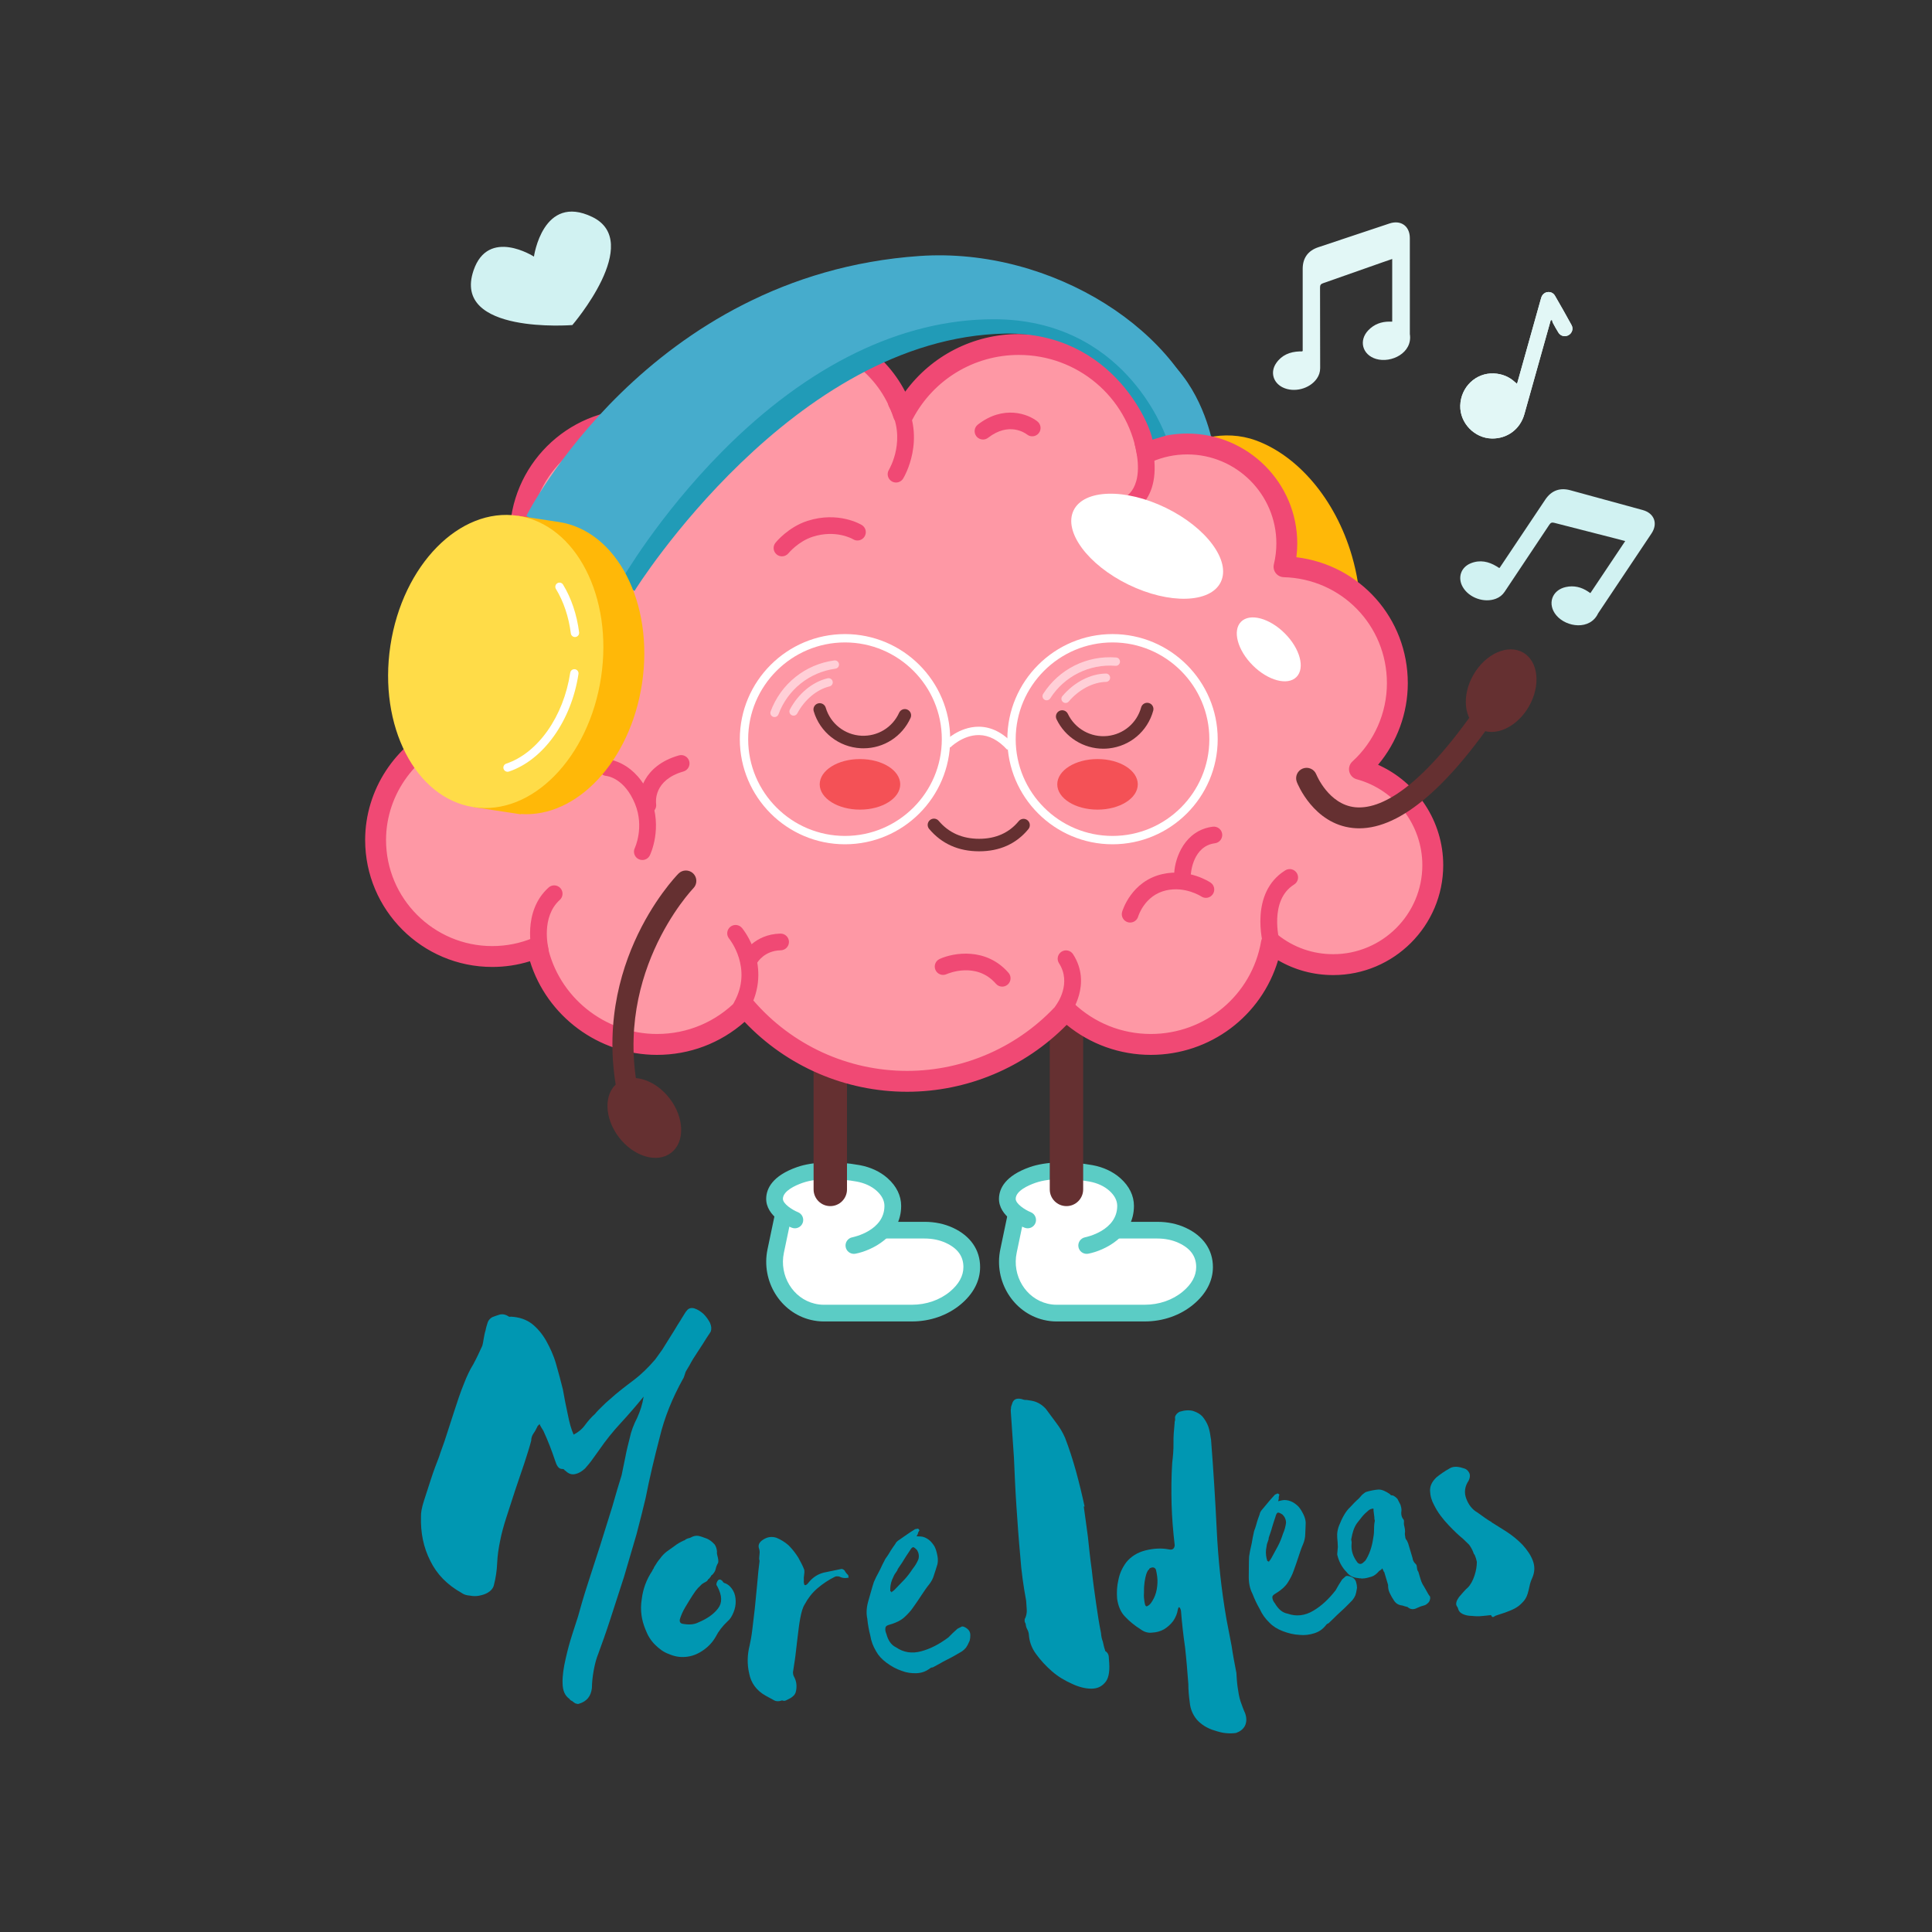 <svg xmlns="http://www.w3.org/2000/svg" xmlns:xlink="http://www.w3.org/1999/xlink" width="300" zoomAndPan="magnify" viewBox="0 0 375 375" height="300" preserveAspectRatio="xMidYMid meet" version="1.0"><rect x="0" y="0" width="375" height="375" fill="#333333" stroke="none"/><defs><g/><clipPath id="92b3c35fc4"><path d="M 193.848 234.305 L 235.539 234.305 L 235.539 256.492 L 193.848 256.492 Z M 193.848 234.305 " clip-rule="nonzero"/></clipPath><clipPath id="20e4f8460b"><path d="M 148.652 234.305 L 190.344 234.305 L 190.344 256.492 L 148.652 256.492 Z M 148.652 234.305 " clip-rule="nonzero"/></clipPath><clipPath id="abc656fab2"><path d="M 70.785 62 L 281 62 L 281 212 L 70.785 212 Z M 70.785 62 " clip-rule="nonzero"/></clipPath><clipPath id="5dd4e8bccf"><path d="M 283.184 94.629 L 321.188 94.629 L 321.188 121.586 L 283.184 121.586 Z M 283.184 94.629 " clip-rule="nonzero"/></clipPath></defs><path fill="#ffb808" d="M 216.312 121.316 C 211.633 105.273 217.242 89.535 228.84 86.156 L 234.449 84.926 C 237.543 84.246 240.777 84.395 243.754 85.48 C 251.82 88.422 259.16 96.766 262.406 107.895 C 266.523 122.008 262.672 135.887 253.789 141.316 L 253.949 141.867 L 244.531 144.609 L 244.516 144.555 C 233.238 146.863 220.82 136.773 216.312 121.316 " fill-opacity="1" fill-rule="nonzero"/><path fill="#46accc" d="M 206.828 64.746 L 222.492 86.934 L 235.543 86.934 C 235.543 86.934 234.266 78.246 228.578 71.715 C 222.801 65.074 207.605 64.746 207.605 64.746 L 206.828 64.746 " fill-opacity="1" fill-rule="nonzero"/><path fill="#ffffff" d="M 229.473 239.785 C 227.961 239.086 226.301 238.773 224.633 238.773 L 216.664 238.773 L 216.566 238.762 C 217.656 237.629 218.477 236.105 218.477 234.062 C 218.477 232.258 217.488 230.879 216.398 229.91 C 215.102 228.75 213.465 228.059 211.75 227.746 C 208.109 227.082 203.59 226.949 200.422 228.066 C 197.93 228.941 195.609 230.355 195.527 232.598 C 195.457 234.426 197.434 235.754 198.613 236.383 L 197.141 236.188 L 195.746 242.832 C 194.656 248.043 197.762 253.379 202.938 254.613 C 203.641 254.781 204.348 254.871 205.023 254.871 L 222.188 254.871 C 225.242 254.871 228.258 253.898 230.609 251.945 C 232.328 250.512 233.801 248.527 233.801 245.938 C 233.801 242.566 231.543 240.746 229.473 239.785 " fill-opacity="1" fill-rule="nonzero"/><g clip-path="url(#92b3c35fc4)"><path fill="#5bccc5" d="M 222.188 256.492 L 205.023 256.492 C 204.23 256.492 203.402 256.391 202.562 256.191 C 196.645 254.777 192.875 248.637 194.16 242.5 L 195.551 235.855 C 195.734 234.98 196.59 234.426 197.473 234.602 C 198.348 234.785 198.91 235.645 198.727 236.52 L 197.336 243.164 C 196.406 247.602 199.09 252.027 203.316 253.039 C 203.91 253.18 204.484 253.25 205.023 253.25 L 222.188 253.25 C 224.973 253.25 227.594 252.344 229.57 250.699 C 231.301 249.258 232.18 247.656 232.18 245.938 C 232.18 243.844 231.07 242.312 228.789 241.254 C 227.559 240.684 226.16 240.395 224.633 240.395 L 216.664 240.395 C 215.77 240.395 215.043 239.668 215.043 238.773 C 215.043 237.879 215.77 237.156 216.664 237.156 L 224.633 237.156 C 226.637 237.156 228.496 237.543 230.156 238.316 C 233.555 239.891 235.426 242.598 235.426 245.938 C 235.426 248.625 234.117 251.133 231.645 253.188 C 229.086 255.32 225.73 256.492 222.188 256.492 " fill-opacity="1" fill-rule="nonzero"/></g><path fill="#5bccc5" d="M 210.922 243.371 C 210.16 243.371 209.48 242.836 209.328 242.059 C 209.16 241.184 209.734 240.332 210.609 240.16 C 210.867 240.109 216.852 238.863 216.852 234.062 C 216.852 233.02 216.336 232.027 215.32 231.117 C 214.332 230.234 212.996 229.621 211.461 229.34 C 208.344 228.773 203.949 228.539 200.957 229.594 C 199.559 230.086 197.203 231.137 197.145 232.656 C 197.109 233.672 199.031 234.871 200.07 235.285 C 200.898 235.617 201.305 236.562 200.977 237.391 C 200.645 238.219 199.711 238.629 198.875 238.301 C 198.352 238.094 193.77 236.18 193.902 232.535 C 193.973 230.734 195.062 228.23 199.883 226.535 C 202.93 225.461 207.477 225.32 212.043 226.152 C 214.168 226.539 216.047 227.422 217.48 228.703 C 219.191 230.23 220.098 232.082 220.098 234.062 C 220.098 240.051 214.297 242.75 211.23 243.344 C 211.125 243.363 211.023 243.371 210.922 243.371 " fill-opacity="1" fill-rule="nonzero"/><path fill="#653031" d="M 207 234.105 C 205.207 234.105 203.758 232.652 203.758 230.863 L 203.758 188.867 C 203.758 187.078 205.207 185.629 207 185.629 C 208.789 185.629 210.242 187.078 210.242 188.867 L 210.242 230.863 C 210.242 232.652 208.789 234.105 207 234.105 " fill-opacity="1" fill-rule="nonzero"/><path fill="#ffffff" d="M 150.34 232.598 C 150.426 230.355 152.746 228.941 155.234 228.066 C 158.406 226.949 162.926 227.082 166.566 227.746 C 168.277 228.059 169.918 228.75 171.215 229.91 C 172.301 230.879 173.289 232.258 173.289 234.062 C 173.289 236.105 172.473 237.629 171.383 238.762 L 171.48 238.773 L 179.449 238.773 C 181.117 238.773 182.777 239.086 184.289 239.785 C 186.359 240.746 188.617 242.566 188.617 245.938 C 188.617 248.527 187.145 250.512 185.426 251.945 C 183.074 253.898 180.059 254.871 177.004 254.871 L 159.84 254.871 C 159.16 254.871 158.457 254.781 157.754 254.613 C 152.574 253.379 149.473 248.043 150.562 242.832 L 151.957 236.188 L 153.43 236.383 C 152.25 235.754 150.273 234.426 150.34 232.598 " fill-opacity="1" fill-rule="nonzero"/><g clip-path="url(#20e4f8460b)"><path fill="#5bccc5" d="M 177.004 256.492 L 159.84 256.492 C 159.047 256.492 158.219 256.391 157.379 256.191 C 151.461 254.777 147.691 248.637 148.973 242.5 L 150.367 235.855 C 150.551 234.98 151.406 234.426 152.289 234.602 C 153.164 234.785 153.727 235.645 153.543 236.52 L 152.152 243.164 C 151.219 247.602 153.902 252.027 158.133 253.039 C 158.727 253.18 159.301 253.25 159.84 253.25 L 177.004 253.25 C 179.785 253.25 182.41 252.344 184.387 250.699 C 186.117 249.258 186.996 247.652 186.996 245.938 C 186.996 243.844 185.887 242.312 183.605 241.254 C 182.375 240.684 180.977 240.395 179.449 240.395 L 171.48 240.395 C 170.586 240.395 169.859 239.668 169.859 238.773 C 169.859 237.879 170.586 237.156 171.48 237.156 L 179.449 237.156 C 181.453 237.156 183.309 237.543 184.973 238.316 C 188.367 239.891 190.238 242.598 190.238 245.938 C 190.238 248.621 188.934 251.133 186.461 253.188 C 183.902 255.32 180.543 256.492 177.004 256.492 " fill-opacity="1" fill-rule="nonzero"/></g><path fill="#5bccc5" d="M 165.738 243.371 C 164.977 243.371 164.297 242.836 164.145 242.059 C 163.977 241.18 164.551 240.332 165.43 240.16 C 165.703 240.105 171.668 238.855 171.668 234.062 C 171.668 233.02 171.152 232.027 170.137 231.117 C 169.148 230.234 167.812 229.621 166.277 229.34 C 163.16 228.773 158.766 228.539 155.773 229.594 C 154.375 230.086 152.02 231.137 151.961 232.656 C 151.922 233.672 153.848 234.871 154.887 235.285 C 155.715 235.617 156.121 236.562 155.793 237.391 C 155.461 238.219 154.523 238.629 153.691 238.301 C 153.168 238.094 148.582 236.18 148.719 232.535 C 148.789 230.734 149.879 228.23 154.699 226.535 C 157.75 225.461 162.293 225.32 166.859 226.152 C 168.984 226.539 170.863 227.422 172.297 228.703 C 174.008 230.23 174.914 232.082 174.914 234.062 C 174.914 240.051 169.113 242.75 166.047 243.344 C 165.941 243.363 165.84 243.371 165.738 243.371 " fill-opacity="1" fill-rule="nonzero"/><path fill="#653031" d="M 161.16 234.105 C 159.367 234.105 157.918 232.652 157.918 230.863 L 157.918 188.867 C 157.918 187.078 159.367 185.629 161.16 185.629 C 162.953 185.629 164.402 187.078 164.402 188.867 L 164.402 230.863 C 164.402 232.652 162.953 234.105 161.16 234.105 " fill-opacity="1" fill-rule="nonzero"/><path fill="#fe98a5" d="M 263.871 149.301 C 268.391 145.164 271.227 139.219 271.227 132.609 C 271.227 120.332 261.438 110.348 249.23 110.008 C 249.578 108.555 249.77 107.043 249.77 105.488 C 249.77 94.824 241.117 86.18 230.445 86.18 C 227.676 86.18 225.043 86.766 222.66 87.812 C 220.609 75.918 210.242 66.863 197.75 66.863 C 188.012 66.863 179.566 72.363 175.344 80.422 C 172.406 71.328 163.871 64.746 153.793 64.746 C 142.832 64.746 133.691 72.531 131.605 82.871 C 129.117 81.934 126.422 81.414 123.609 81.414 C 111.105 81.414 100.969 91.543 100.969 104.035 C 100.969 105.328 101.082 106.594 101.293 107.824 C 90.961 108.211 82.699 116.695 82.699 127.117 C 82.699 132.766 85.129 137.848 89 141.379 C 79.688 144.184 72.902 152.816 72.902 163.035 C 72.902 175.531 83.039 185.656 95.543 185.656 C 98.633 185.656 101.582 185.035 104.266 183.914 C 106.543 194.66 116.086 202.723 127.516 202.723 C 134.238 202.723 140.309 199.926 144.633 195.438 C 152.227 204.277 163.484 209.887 176.059 209.887 C 188.316 209.887 199.328 204.559 206.91 196.102 C 211.184 200.199 216.98 202.723 223.367 202.723 C 235.102 202.723 244.84 194.227 246.777 183.055 C 250.074 185.668 254.242 187.234 258.777 187.234 C 269.449 187.234 278.102 178.59 278.102 167.926 C 278.102 159.023 272.07 151.535 263.871 149.301 " fill-opacity="1" fill-rule="nonzero"/><g clip-path="url(#abc656fab2)"><path fill="#f04974" d="M 144.629 193.414 C 144.648 193.414 144.668 193.414 144.691 193.414 C 145.262 193.434 145.797 193.688 146.168 194.121 C 153.672 202.852 164.566 207.859 176.059 207.859 C 187.234 207.859 197.934 203.082 205.402 194.75 C 205.77 194.34 206.285 194.098 206.836 194.074 C 207.383 194.059 207.922 194.258 208.316 194.641 C 212.387 198.547 217.734 200.695 223.367 200.695 C 233.969 200.695 242.973 193.133 244.781 182.707 C 244.902 182.004 245.387 181.418 246.055 181.16 C 246.723 180.906 247.477 181.023 248.035 181.465 C 251.125 183.914 254.836 185.207 258.777 185.207 C 268.312 185.207 276.074 177.457 276.074 167.926 C 276.074 160.152 270.836 153.297 263.336 151.254 C 262.625 151.059 262.074 150.492 261.898 149.777 C 261.727 149.059 261.953 148.305 262.5 147.805 C 266.758 143.91 269.199 138.375 269.199 132.609 C 269.199 121.383 260.402 112.344 249.176 112.031 C 248.562 112.012 247.996 111.723 247.621 111.238 C 247.25 110.754 247.117 110.129 247.258 109.535 C 247.578 108.199 247.742 106.836 247.742 105.488 C 247.742 95.957 239.984 88.203 230.445 88.203 C 228.027 88.203 225.684 88.695 223.48 89.668 C 222.906 89.918 222.254 89.895 221.703 89.602 C 221.152 89.305 220.77 88.773 220.664 88.16 C 218.738 76.992 209.102 68.891 197.75 68.891 C 189.07 68.891 181.172 73.668 177.137 81.363 C 176.758 82.086 175.977 82.508 175.168 82.441 C 174.355 82.371 173.664 81.82 173.414 81.047 C 170.656 72.508 162.773 66.773 153.793 66.773 C 144.02 66.773 135.523 73.711 133.59 83.273 C 133.473 83.855 133.105 84.355 132.586 84.645 C 132.062 84.93 131.445 84.977 130.887 84.766 C 128.559 83.887 126.109 83.441 123.609 83.441 C 112.246 83.441 102.996 92.68 102.996 104.035 C 102.996 105.172 103.094 106.332 103.293 107.488 C 103.387 108.062 103.23 108.652 102.863 109.102 C 102.496 109.555 101.953 109.828 101.367 109.852 C 92.035 110.199 84.727 117.781 84.727 127.117 C 84.727 131.961 86.781 136.613 90.367 139.883 C 90.906 140.375 91.137 141.117 90.977 141.828 C 90.816 142.539 90.281 143.109 89.586 143.316 C 80.957 145.918 74.93 154.027 74.93 163.035 C 74.93 174.395 84.176 183.633 95.543 183.633 C 98.293 183.633 100.965 183.098 103.484 182.047 C 104.043 181.812 104.676 181.84 105.211 182.121 C 105.746 182.398 106.125 182.902 106.25 183.496 C 108.359 193.461 117.305 200.695 127.516 200.695 C 133.473 200.695 139.031 198.332 143.172 194.035 C 143.555 193.637 144.082 193.414 144.629 193.414 Z M 176.059 211.91 C 164.094 211.91 152.723 206.992 144.523 198.344 C 139.82 202.488 133.855 204.75 127.516 204.75 C 116.18 204.75 106.16 197.234 102.867 186.574 C 100.508 187.312 98.051 187.684 95.543 187.684 C 81.938 187.684 70.875 176.629 70.875 163.035 C 70.875 153.32 76.73 144.48 85.441 140.551 C 82.383 136.777 80.672 132.023 80.672 127.117 C 80.672 116.336 88.57 107.445 99.023 105.992 C 98.969 105.336 98.941 104.684 98.941 104.035 C 98.941 90.445 110.008 79.391 123.609 79.391 C 125.84 79.391 128.039 79.688 130.168 80.273 C 133.258 69.98 142.859 62.723 153.793 62.723 C 163.152 62.723 171.52 67.93 175.699 76.023 C 180.801 69.039 188.934 64.84 197.75 64.84 C 210.262 64.84 221.004 73.223 224.145 85.102 C 226.176 84.469 228.289 84.152 230.445 84.152 C 242.219 84.152 251.797 93.723 251.797 105.488 C 251.797 106.375 251.738 107.266 251.629 108.156 C 263.93 109.637 273.254 119.965 273.254 132.609 C 273.254 138.418 271.184 144.035 267.484 148.445 C 275.066 151.832 280.129 159.438 280.129 167.926 C 280.129 179.688 270.551 189.262 258.777 189.262 C 254.957 189.262 251.309 188.273 248.074 186.387 C 244.855 197.191 234.906 204.75 223.367 204.75 C 217.367 204.75 211.645 202.691 207.039 198.922 C 198.895 207.199 187.715 211.91 176.059 211.91 " fill-opacity="1" fill-rule="nonzero"/></g><path fill="#f04974" d="M 173.918 93.656 C 173.633 93.656 173.34 93.582 173.078 93.422 C 172.312 92.957 172.07 91.961 172.531 91.199 C 172.68 90.949 176.07 85.141 172.578 78.988 C 172.137 78.211 172.41 77.223 173.188 76.781 C 173.969 76.34 174.957 76.613 175.398 77.391 C 179.852 85.23 175.496 92.57 175.305 92.879 C 175 93.379 174.465 93.656 173.918 93.656 " fill-opacity="1" fill-rule="nonzero"/><path fill="#f04974" d="M 218.465 99.848 C 217.77 99.848 217.125 99.395 216.914 98.691 C 216.656 97.844 217.133 96.949 217.977 96.68 C 218.211 96.598 222.434 94.984 220.246 86.238 C 220.027 85.371 220.555 84.492 221.426 84.273 C 222.293 84.059 223.172 84.586 223.391 85.453 C 226.379 97.398 219.238 99.688 218.934 99.777 C 218.777 99.824 218.621 99.848 218.465 99.848 " fill-opacity="1" fill-rule="nonzero"/><path fill="#f04974" d="M 135.125 96.344 C 135.07 96.344 135.02 96.344 134.965 96.34 C 134.074 96.254 133.422 95.461 133.508 94.57 C 134.215 87.219 128.867 83.23 128.641 83.066 C 127.918 82.539 127.754 81.527 128.281 80.805 C 128.805 80.082 129.812 79.914 130.535 80.434 C 130.824 80.645 137.625 85.629 136.734 94.879 C 136.656 95.719 135.949 96.344 135.125 96.344 " fill-opacity="1" fill-rule="nonzero"/><path fill="#f04974" d="M 190.797 85.312 C 190.312 85.312 189.836 85.094 189.516 84.684 C 188.965 83.977 189.094 82.957 189.805 82.41 C 194.773 78.559 199.543 80.332 201.371 81.809 C 202.066 82.371 202.176 83.391 201.613 84.086 C 201.055 84.781 200.039 84.891 199.344 84.336 C 198.988 84.062 195.855 81.824 191.789 84.973 C 191.496 85.199 191.145 85.312 190.797 85.312 " fill-opacity="1" fill-rule="nonzero"/><path fill="#f04974" d="M 95.383 145.801 C 94.914 145.801 94.449 145.598 94.129 145.207 C 93.301 144.199 89.91 143.152 87.875 142.766 C 86.996 142.598 86.418 141.75 86.586 140.871 C 86.754 139.992 87.598 139.41 88.48 139.582 C 89.516 139.777 94.77 140.875 96.637 143.152 C 97.207 143.848 97.102 144.867 96.41 145.434 C 96.109 145.68 95.746 145.801 95.383 145.801 " fill-opacity="1" fill-rule="nonzero"/><path fill="#f04974" d="M 124.676 166.926 C 124.438 166.926 124.195 166.875 123.965 166.762 C 123.16 166.371 122.824 165.398 123.219 164.594 C 123.234 164.562 125.102 160.551 123.262 156.039 C 121.203 150.984 117.816 150.621 117.672 150.609 C 116.789 150.527 116.121 149.754 116.188 148.871 C 116.254 147.988 117.023 147.312 117.887 147.375 C 118.113 147.387 123.402 147.781 126.27 154.816 C 128.668 160.711 126.238 165.805 126.137 166.016 C 125.852 166.594 125.277 166.926 124.676 166.926 " fill-opacity="1" fill-rule="nonzero"/><path fill="#f04974" d="M 125.746 157.91 C 124.961 157.91 124.273 157.348 124.148 156.551 C 123.742 153.984 124.812 148.613 131.77 146.625 C 132.633 146.379 133.527 146.879 133.773 147.738 C 134.02 148.598 133.52 149.496 132.66 149.742 C 126.883 151.391 127.289 155.586 127.355 156.059 C 127.477 156.938 126.867 157.762 125.988 157.891 C 125.906 157.902 125.824 157.91 125.746 157.91 " fill-opacity="1" fill-rule="nonzero"/><path fill="#f04974" d="M 104.859 186.047 C 104.141 186.047 103.484 185.562 103.293 184.832 C 103.211 184.512 101.309 176.93 106.484 172.266 C 107.148 171.668 108.172 171.723 108.773 172.383 C 109.371 173.051 109.32 174.074 108.656 174.672 C 104.957 178.004 106.418 183.961 106.434 184.023 C 106.656 184.887 106.133 185.77 105.266 185.992 C 105.133 186.027 104.996 186.047 104.859 186.047 " fill-opacity="1" fill-rule="nonzero"/><path fill="#f04974" d="M 143.895 196.969 C 143.625 196.969 143.355 196.902 143.102 196.762 C 142.32 196.328 142.043 195.34 142.48 194.559 C 146.191 187.926 141.574 182.25 141.527 182.191 C 140.953 181.504 141.051 180.48 141.738 179.91 C 142.43 179.336 143.449 179.434 144.023 180.121 C 144.273 180.422 150.094 187.586 145.312 196.137 C 145.016 196.672 144.461 196.969 143.895 196.969 " fill-opacity="1" fill-rule="nonzero"/><path fill="#f04974" d="M 145.551 187.707 C 145.285 187.707 145.016 187.641 144.77 187.504 C 143.992 187.07 143.703 186.105 144.129 185.32 C 144.215 185.16 146.359 181.32 151.48 181.211 C 151.492 181.211 151.504 181.211 151.516 181.211 C 152.395 181.211 153.117 181.914 153.137 182.797 C 153.152 183.691 152.441 184.434 151.547 184.453 C 148.355 184.516 147.023 186.789 146.969 186.883 C 146.668 187.41 146.117 187.707 145.551 187.707 " fill-opacity="1" fill-rule="nonzero"/><path fill="#f04974" d="M 194.527 191.504 C 194.074 191.504 193.625 191.316 193.305 190.945 C 189.5 186.574 183.957 188.98 183.723 189.086 C 182.902 189.453 181.945 189.09 181.578 188.277 C 181.211 187.465 181.566 186.508 182.379 186.137 C 185.109 184.887 191.418 183.84 195.75 188.82 C 196.34 189.496 196.266 190.52 195.59 191.105 C 195.285 191.375 194.902 191.504 194.527 191.504 " fill-opacity="1" fill-rule="nonzero"/><path fill="#f04974" d="M 246.773 184.672 C 246.066 184.672 245.414 184.203 245.215 183.488 C 245.098 183.074 242.473 173.297 249.473 168.934 C 250.234 168.461 251.234 168.695 251.707 169.453 C 252.184 170.211 251.949 171.211 251.191 171.684 C 246.254 174.758 248.32 182.543 248.34 182.621 C 248.574 183.484 248.07 184.375 247.207 184.613 C 247.062 184.652 246.918 184.672 246.773 184.672 " fill-opacity="1" fill-rule="nonzero"/><path fill="#f04974" d="M 206.324 197.621 C 205.984 197.621 205.641 197.516 205.348 197.293 C 204.633 196.754 204.492 195.738 205.027 195.027 C 205.16 194.848 208.059 190.859 205.551 186.961 C 205.066 186.211 205.285 185.207 206.039 184.723 C 206.793 184.238 207.797 184.457 208.281 185.211 C 212.027 191.035 207.801 196.738 207.617 196.977 C 207.301 197.398 206.816 197.621 206.324 197.621 " fill-opacity="1" fill-rule="nonzero"/><path fill="#f04974" d="M 219.363 179.066 C 219.215 179.066 219.066 179.047 218.914 179.004 C 218.055 178.758 217.555 177.859 217.801 177 C 217.871 176.758 219.57 171.055 225.586 169.668 C 230.727 168.484 234.805 171.199 234.973 171.312 C 235.715 171.816 235.91 172.824 235.406 173.562 C 234.902 174.305 233.895 174.5 233.152 173.992 C 233.129 173.98 230.043 171.965 226.316 172.828 C 222.141 173.789 220.934 177.852 220.922 177.891 C 220.719 178.602 220.066 179.066 219.363 179.066 " fill-opacity="1" fill-rule="nonzero"/><path fill="#f04974" d="M 151.781 107.984 C 151.426 107.984 151.066 107.871 150.77 107.633 C 150.066 107.074 149.957 106.051 150.516 105.355 C 150.613 105.23 152.988 102.305 156.734 101.102 C 162.715 99.18 167.094 101.793 167.277 101.906 C 168.043 102.371 168.281 103.371 167.816 104.133 C 167.348 104.898 166.348 105.141 165.586 104.672 C 165.461 104.598 162.238 102.738 157.727 104.188 C 154.945 105.082 153.066 107.355 153.047 107.379 C 152.727 107.777 152.254 107.984 151.781 107.984 " fill-opacity="1" fill-rule="nonzero"/><path fill="#f04974" d="M 108.418 138.297 C 108.266 138.297 108.113 138.273 107.961 138.227 C 107.109 137.977 106.617 137.094 106.859 136.238 C 106.898 136.09 107.938 132.59 111.648 131.59 C 114.574 130.797 116.836 131.895 117.711 132.668 C 118.379 133.262 118.445 134.285 117.852 134.953 C 117.254 135.625 116.234 135.688 115.562 135.094 C 115.539 135.078 114.422 134.195 112.496 134.719 C 110.582 135.234 109.996 137.066 109.973 137.145 C 109.758 137.84 109.113 138.297 108.418 138.297 " fill-opacity="1" fill-rule="nonzero"/><path fill="#f04974" d="M 107.273 113.012 C 107.23 113.012 107.188 113.008 107.145 113.008 C 106.902 112.988 106.656 112.957 106.402 112.91 C 102.023 112.152 100.578 108.949 100.52 108.812 C 100.16 107.992 100.535 107.035 101.355 106.676 C 102.18 106.32 103.137 106.695 103.492 107.516 C 103.516 107.566 104.355 109.27 106.953 109.719 C 107.105 109.746 107.254 109.762 107.398 109.773 C 108.289 109.844 108.957 110.621 108.887 111.516 C 108.82 112.363 108.109 113.012 107.273 113.012 " fill-opacity="1" fill-rule="nonzero"/><path fill="#f04974" d="M 229.547 171.016 C 229.508 171.016 229.469 171.016 229.43 171.012 C 228.539 170.945 227.867 170.18 227.926 169.289 C 228.113 166.543 229.914 161.16 235.41 160.461 C 236.293 160.352 237.109 160.977 237.223 161.863 C 237.336 162.754 236.707 163.562 235.82 163.676 C 231.609 164.211 231.18 169.297 231.164 169.516 C 231.098 170.363 230.387 171.016 229.547 171.016 " fill-opacity="1" fill-rule="nonzero"/><path fill="#ffffff" d="M 208.387 99.062 C 206.379 103.176 211.145 109.629 219.027 113.473 C 226.914 117.316 234.938 117.102 236.945 112.988 C 238.957 108.871 234.191 102.422 226.305 98.574 C 218.418 94.73 210.398 94.945 208.387 99.062 " fill-opacity="1" fill-rule="nonzero"/><path fill="#ffffff" d="M 240.895 120.672 C 239.176 122.387 240.191 126.18 243.156 129.145 C 246.125 132.109 249.922 133.125 251.637 131.41 C 253.355 129.691 252.34 125.898 249.375 122.934 C 246.406 119.969 242.609 118.957 240.895 120.672 " fill-opacity="1" fill-rule="nonzero"/><path fill="#653031" d="M 190.047 165.238 C 186.039 165.238 182.773 163.777 180.348 160.895 C 179.914 160.383 179.98 159.617 180.496 159.184 C 181.008 158.75 181.777 158.816 182.207 159.332 C 184.152 161.637 186.789 162.809 190.047 162.809 C 193.277 162.809 195.863 161.656 197.734 159.383 C 198.16 158.863 198.926 158.789 199.445 159.215 C 199.965 159.641 200.039 160.41 199.613 160.926 C 197.262 163.789 194.043 165.238 190.047 165.238 " fill-opacity="1" fill-rule="nonzero"/><path fill="#f45156" d="M 174.734 152.238 C 174.734 154.949 171.238 157.148 166.922 157.148 C 162.605 157.148 159.105 154.949 159.105 152.238 C 159.105 149.527 162.605 147.332 166.922 147.332 C 171.238 147.332 174.734 149.527 174.734 152.238 " fill-opacity="1" fill-rule="nonzero"/><path fill="#f45156" d="M 220.844 152.238 C 220.844 154.949 217.348 157.148 213.031 157.148 C 208.715 157.148 205.215 154.949 205.215 152.238 C 205.215 149.527 208.715 147.332 213.031 147.332 C 217.348 147.332 220.844 149.527 220.844 152.238 " fill-opacity="1" fill-rule="nonzero"/><path fill="#ffffff" d="M 215.938 124.695 C 205.574 124.695 197.145 133.121 197.145 143.477 C 197.145 153.832 205.574 162.254 215.938 162.254 C 226.301 162.254 234.734 153.832 234.734 143.477 C 234.734 133.121 226.301 124.695 215.938 124.695 Z M 215.938 163.875 C 204.68 163.875 195.523 154.723 195.523 143.477 C 195.523 132.227 204.68 123.074 215.938 123.074 C 227.195 123.074 236.355 132.227 236.355 143.477 C 236.355 154.723 227.195 163.875 215.938 163.875 " fill-opacity="1" fill-rule="nonzero"/><path fill="#ffffff" d="M 164.012 124.695 C 153.652 124.695 145.219 133.121 145.219 143.477 C 145.219 153.832 153.652 162.254 164.012 162.254 C 174.375 162.254 182.805 153.832 182.805 143.477 C 182.805 133.121 174.375 124.695 164.012 124.695 Z M 164.012 163.875 C 152.754 163.875 143.598 154.723 143.598 143.477 C 143.598 132.227 152.754 123.074 164.012 123.074 C 175.27 123.074 184.43 132.227 184.43 143.477 C 184.43 154.723 175.27 163.875 164.012 163.875 " fill-opacity="1" fill-rule="nonzero"/><path fill="#ffcfd7" d="M 150.34 139.18 C 150.246 139.18 150.148 139.168 150.059 139.133 C 149.637 138.977 149.422 138.512 149.578 138.09 C 151.555 132.746 156.289 128.949 161.934 128.188 C 162.379 128.133 162.785 128.441 162.848 128.883 C 162.906 129.328 162.594 129.734 162.152 129.793 C 157.105 130.477 152.871 133.871 151.102 138.652 C 150.98 138.98 150.668 139.18 150.34 139.18 " fill-opacity="1" fill-rule="nonzero"/><path fill="#ffcfd7" d="M 154.035 138.906 C 153.906 138.906 153.777 138.875 153.656 138.812 C 153.258 138.602 153.109 138.113 153.316 137.719 C 154.965 134.613 157.703 132.348 160.641 131.656 C 161.07 131.559 161.512 131.824 161.617 132.258 C 161.719 132.695 161.449 133.129 161.012 133.234 C 158.559 133.809 156.16 135.82 154.75 138.477 C 154.605 138.75 154.324 138.906 154.035 138.906 " fill-opacity="1" fill-rule="nonzero"/><path fill="#ffcfd7" d="M 203.156 135.934 C 203.012 135.934 202.859 135.895 202.723 135.809 C 202.348 135.566 202.234 135.066 202.477 134.688 C 205.539 129.879 210.969 127.168 216.645 127.617 C 217.09 127.652 217.422 128.043 217.387 128.488 C 217.355 128.934 216.957 129.266 216.52 129.234 C 211.441 128.84 206.586 131.258 203.844 135.559 C 203.688 135.801 203.426 135.934 203.156 135.934 " fill-opacity="1" fill-rule="nonzero"/><path fill="#ffcfd7" d="M 206.828 136.445 C 206.645 136.445 206.457 136.383 206.309 136.254 C 205.965 135.965 205.922 135.457 206.211 135.113 C 208.477 132.426 211.629 130.789 214.648 130.734 C 215.098 130.723 215.465 131.082 215.473 131.531 C 215.48 131.977 215.125 132.348 214.676 132.355 C 212.16 132.402 209.391 133.855 207.449 136.156 C 207.289 136.348 207.059 136.445 206.828 136.445 " fill-opacity="1" fill-rule="nonzero"/><path fill="#ffffff" d="M 195.492 145.523 C 193.812 143.672 191.984 142.715 190.066 142.676 C 190.027 142.676 189.988 142.676 189.949 142.676 C 186.848 142.676 184.461 145.062 184.438 145.09 L 183.277 143.957 C 183.391 143.836 186.152 141.055 189.945 141.055 C 189.992 141.055 190.035 141.055 190.082 141.055 C 192.469 141.098 194.695 142.234 196.695 144.434 L 195.492 145.523 " fill-opacity="1" fill-rule="nonzero"/><path fill="#653031" d="M 296.742 137.152 C 294.383 141.234 290.066 143.156 287.102 141.449 C 284.137 139.734 283.645 135.039 286 130.957 C 288.359 126.875 292.676 124.953 295.645 126.664 C 298.609 128.375 299.102 133.07 296.742 137.152 " fill-opacity="1" fill-rule="nonzero"/><path fill="#653031" d="M 263.824 160.777 C 263.402 160.777 262.988 160.754 262.574 160.711 C 254.961 159.906 251.844 152.125 251.715 151.793 C 251.309 150.75 251.824 149.578 252.867 149.172 C 253.91 148.766 255.082 149.277 255.492 150.316 C 255.539 150.434 257.902 156.16 263.027 156.684 C 267.668 157.152 275.871 153.668 288.602 134.355 C 289.215 133.422 290.473 133.16 291.41 133.777 C 292.344 134.395 292.602 135.648 291.984 136.586 C 281.398 152.648 271.934 160.777 263.824 160.777 " fill-opacity="1" fill-rule="nonzero"/><path fill="#653031" d="M 120.137 220.75 C 117.27 217.008 117.152 212.289 119.871 210.207 C 122.59 208.129 127.121 209.48 129.988 213.223 C 132.852 216.965 132.973 221.684 130.254 223.766 C 127.531 225.844 123.004 224.496 120.137 220.75 " fill-opacity="1" fill-rule="nonzero"/><path fill="#653031" d="M 122.574 217.207 C 121.68 217.207 120.859 216.609 120.617 215.703 C 113.375 188.641 130.934 170.34 131.684 169.57 C 132.469 168.773 133.754 168.762 134.555 169.543 C 135.352 170.324 135.363 171.605 134.582 172.406 C 134.414 172.578 117.902 189.883 124.535 214.656 C 124.824 215.738 124.184 216.848 123.102 217.137 C 122.926 217.184 122.75 217.207 122.574 217.207 " fill-opacity="1" fill-rule="nonzero"/><path fill="#653031" d="M 167.594 145.246 C 167.426 145.246 167.254 145.242 167.082 145.234 C 162.82 145.02 159.148 142.133 157.941 138.047 C 157.75 137.406 158.117 136.727 158.762 136.539 C 159.402 136.348 160.082 136.715 160.273 137.359 C 161.188 140.457 163.973 142.645 167.199 142.805 C 170.348 142.953 173.223 141.211 174.52 138.344 C 174.801 137.73 175.52 137.461 176.129 137.738 C 176.742 138.016 177.016 138.734 176.738 139.348 C 175.094 142.973 171.543 145.246 167.594 145.246 " fill-opacity="1" fill-rule="nonzero"/><path fill="#653031" d="M 214.148 145.324 C 210.305 145.324 206.746 143.117 205.07 139.598 C 204.781 138.992 205.039 138.266 205.648 137.977 C 206.254 137.691 206.98 137.945 207.27 138.555 C 208.656 141.469 211.75 143.195 214.965 142.852 C 218.094 142.512 220.66 140.336 221.496 137.301 C 221.676 136.656 222.344 136.277 222.992 136.453 C 223.637 136.629 224.02 137.301 223.84 137.945 C 222.738 141.949 219.355 144.82 215.223 145.266 C 214.863 145.305 214.504 145.324 214.148 145.324 " fill-opacity="1" fill-rule="nonzero"/><path fill="#46accc" d="M 234.5 84.141 C 229.945 64.59 204.324 47.902 178.484 49.688 C 125.711 53.332 102.176 100.113 102.176 100.113 L 121.746 113.898 C 121.746 113.898 150.34 70.145 181.277 64.746 C 203.793 60.82 210.27 67.359 220.844 75.84 C 221.453 74.992 234.5 84.141 234.5 84.141 " fill-opacity="1" fill-rule="nonzero"/><path fill="#219bb7" d="M 123.156 114.699 L 120.336 113.098 C 120.633 112.578 127.734 100.188 140.207 87.602 C 156.828 70.832 175.043 61.965 192.875 61.965 C 192.879 61.965 192.875 61.965 192.879 61.965 C 218.113 61.965 225.824 83.645 226.258 84.562 L 223.668 85.34 C 223.629 83.547 216.512 64.336 195.105 64.746 C 153.996 65.539 123.438 114.203 123.156 114.699 " fill-opacity="1" fill-rule="nonzero"/><path fill="#ffb808" d="M 124.613 132.688 C 126.98 117.07 119.746 103.023 108.457 101.316 L 100.508 100.113 L 100.426 100.648 C 90.645 101.777 81.82 112.152 79.734 125.895 C 77.652 139.637 83.008 152.16 92.016 156.133 L 91.934 156.668 L 101.102 158.055 L 101.109 158 C 111.965 158.75 122.332 147.738 124.613 132.688 " fill-opacity="1" fill-rule="nonzero"/><path fill="#ffdc48" d="M 116.664 131.484 C 114.297 147.102 103.227 158.375 91.934 156.668 C 80.645 154.961 73.41 140.914 75.777 125.297 C 78.145 109.68 89.219 98.406 100.508 100.113 C 111.797 101.82 119.035 115.867 116.664 131.484 " fill-opacity="1" fill-rule="nonzero"/><path fill="#ffffff" d="M 98.512 149.801 C 98.176 149.801 97.859 149.586 97.746 149.25 C 97.602 148.824 97.832 148.367 98.258 148.223 C 104.398 146.172 109.391 139.082 110.68 130.578 C 110.746 130.137 111.156 129.832 111.602 129.898 C 112.047 129.965 112.348 130.379 112.281 130.82 C 110.906 139.906 105.477 147.52 98.77 149.762 C 98.684 149.789 98.598 149.801 98.512 149.801 " fill-opacity="1" fill-rule="nonzero"/><path fill="#ffffff" d="M 111.598 123.648 C 111.195 123.648 110.848 123.348 110.797 122.938 C 110.391 119.73 109.391 116.75 107.906 114.316 C 107.672 113.938 107.793 113.438 108.176 113.203 C 108.559 112.969 109.059 113.09 109.289 113.473 C 110.895 116.098 111.969 119.305 112.406 122.738 C 112.461 123.18 112.148 123.586 111.703 123.641 C 111.668 123.645 111.633 123.648 111.598 123.648 " fill-opacity="1" fill-rule="nonzero"/><path fill="#e2f7f6" d="M 252.852 68.133 C 252.852 67.91 252.852 67.691 252.852 67.473 C 252.852 62.375 252.852 57.277 252.852 52.18 C 252.852 50.086 253.883 48.652 255.879 47.988 C 260.484 46.445 265.098 44.914 269.707 43.375 C 271.902 42.645 273.645 43.883 273.648 46.203 C 273.66 52.422 273.652 58.637 273.652 64.852 C 274.215 68.492 270.043 70.543 267.102 69.672 C 264.426 68.875 263.672 66.094 265.605 64.086 C 266.711 62.941 268.094 62.426 269.68 62.426 C 269.844 62.426 270.012 62.426 270.227 62.426 C 270.227 58.379 270.227 54.359 270.227 50.27 C 269.586 50.488 268.965 50.695 268.352 50.914 C 264.504 52.27 260.656 53.633 256.805 54.973 C 256.363 55.125 256.215 55.332 256.219 55.805 C 256.238 61.023 256.234 66.238 256.242 71.453 C 256.242 72.211 256.016 72.887 255.586 73.5 C 254.191 75.488 251.168 76.262 248.984 75.199 C 247.105 74.277 246.523 72.223 247.699 70.496 C 248.781 68.914 250.371 68.277 252.234 68.211 C 252.387 68.207 252.539 68.211 252.691 68.207 C 252.723 68.207 252.75 68.18 252.852 68.133 " fill-opacity="1" fill-rule="nonzero"/><g clip-path="url(#5dd4e8bccf)"><path fill="#d1f2f2" d="M 291.074 110.227 C 291.195 110.043 291.316 109.859 291.441 109.676 C 294.273 105.441 297.109 101.199 299.945 96.965 C 301.109 95.223 302.762 94.602 304.793 95.156 C 309.48 96.434 314.164 97.719 318.852 99 C 321.086 99.609 321.848 101.609 320.559 103.539 C 317.109 108.715 313.648 113.879 310.195 119.047 C 308.637 122.383 304.023 121.777 302.066 119.418 C 300.285 117.27 301.203 114.539 303.93 113.941 C 305.484 113.605 306.922 113.941 308.238 114.82 C 308.379 114.914 308.516 115.008 308.691 115.125 C 310.941 111.762 313.176 108.422 315.453 105.02 C 314.797 104.848 314.168 104.676 313.535 104.516 C 309.582 103.504 305.629 102.504 301.676 101.48 C 301.227 101.363 300.988 101.449 300.727 101.844 C 297.844 106.195 294.938 110.527 292.043 114.871 C 291.625 115.5 291.062 115.938 290.363 116.207 C 288.098 117.082 285.152 116.051 283.93 113.953 C 282.879 112.145 283.539 110.113 285.477 109.332 C 287.254 108.617 288.93 108.973 290.52 109.949 C 290.648 110.027 290.77 110.121 290.898 110.199 C 290.926 110.215 290.965 110.211 291.074 110.227 " fill-opacity="1" fill-rule="nonzero"/></g><path fill="#e2f7f6" d="M 294.453 74.508 C 294.285 74.363 294.172 74.273 294.066 74.176 C 292.906 73.109 291.539 72.555 289.961 72.484 C 286.465 72.328 283.535 75.125 283.434 78.723 C 283.34 82.094 286.184 85.055 289.57 85.113 C 292.555 85.164 295.059 83.309 295.875 80.41 C 297.539 74.512 299.188 68.605 300.844 62.699 C 300.895 62.523 300.945 62.344 300.992 62.168 C 301.078 62.148 301.164 62.125 301.246 62.102 C 301.293 62.281 301.309 62.477 301.391 62.633 C 301.742 63.281 302.094 63.938 302.488 64.559 C 302.93 65.258 303.785 65.445 304.48 65.039 C 305.148 64.648 305.422 63.805 305.039 63.109 C 303.984 61.195 302.922 59.285 301.816 57.395 C 301.262 56.445 299.941 56.441 299.348 57.355 C 299.199 57.582 299.125 57.863 299.051 58.129 C 297.574 63.383 296.102 68.641 294.629 73.895 C 294.574 74.078 294.523 74.262 294.453 74.508 " fill-opacity="1" fill-rule="nonzero"/><path fill="#e2f7f6" d="M 294.453 74.508 C 294.523 74.262 294.574 74.078 294.629 73.895 C 296.102 68.641 297.574 63.383 299.051 58.129 C 299.125 57.863 299.199 57.582 299.348 57.355 C 299.941 56.441 301.262 56.445 301.816 57.395 C 302.922 59.285 303.984 61.195 305.039 63.109 C 305.422 63.805 305.148 64.648 304.48 65.039 C 303.785 65.445 302.93 65.258 302.488 64.559 C 302.094 63.938 301.742 63.281 301.391 62.633 C 301.309 62.477 301.293 62.281 301.246 62.102 C 301.164 62.125 301.078 62.148 300.992 62.168 C 300.945 62.344 300.895 62.523 300.844 62.699 C 299.188 68.605 297.539 74.512 295.875 80.41 C 295.059 83.309 292.555 85.164 289.57 85.113 C 286.184 85.055 283.34 82.094 283.434 78.723 C 283.535 75.125 286.465 72.328 289.961 72.484 C 291.539 72.555 292.906 73.109 294.066 74.176 C 294.172 74.273 294.285 74.363 294.453 74.508 " fill-opacity="1" fill-rule="nonzero"/><path fill="#d1f2f2" d="M 103.637 49.805 C 103.637 49.805 105.363 37.492 114.941 42.102 C 124.992 46.941 111.09 63.094 111.09 63.094 C 111.09 63.094 87.668 64.957 91.918 52.48 C 94.773 44.109 103.637 49.805 103.637 49.805 " fill-opacity="1" fill-rule="nonzero"/><g fill="#0097b2" fill-opacity="1"><g transform="translate(79.078, 300.436)"><g><path d="M 32.262 -21.977 C 31.777 -23.051 31.438 -24.332 31.121 -25.938 C 30.781 -27.469 30.469 -29.074 30.176 -30.754 C 29.785 -32.387 29.316 -34.043 28.852 -35.695 C 28.383 -37.352 27.691 -38.828 26.953 -40.156 C 26.211 -41.48 25.246 -42.629 24.184 -43.473 C 23.043 -44.344 21.684 -44.785 20.125 -44.871 C 19.773 -44.816 19.621 -44.867 19.57 -44.969 C 19.012 -45.312 18.535 -45.387 18.008 -45.305 C 17.457 -45.148 16.98 -44.969 16.504 -44.789 C 16.102 -44.586 15.73 -44.203 15.582 -43.75 C 15.438 -43.297 15.266 -42.77 15.168 -42.215 C 14.996 -41.684 14.902 -41.129 14.805 -40.578 C 14.711 -40.023 14.641 -39.543 14.543 -39.242 C 13.949 -37.93 13.406 -36.77 12.789 -35.633 C 12.094 -34.52 11.527 -33.285 11.035 -32.023 C 10.246 -30.105 9.633 -28.215 9.047 -26.398 L 7.211 -20.727 C 6.965 -19.969 6.57 -19.012 6.133 -17.648 C 5.613 -16.312 5.074 -14.902 4.586 -13.387 C 4.094 -11.875 3.652 -10.516 3.215 -9.152 C 2.773 -7.793 2.605 -6.762 2.637 -6.082 C 2.539 -2.938 3.117 -0.078 4.445 2.527 C 5.699 5.105 7.703 7.172 10.535 8.758 C 10.938 9.055 11.469 9.227 12.121 9.27 C 12.75 9.391 13.328 9.41 13.957 9.281 C 14.586 9.148 15.137 8.992 15.66 8.664 C 16.188 8.332 16.559 7.949 16.758 7.348 C 17.145 5.883 17.359 4.449 17.422 2.965 C 17.484 1.48 17.699 0.047 18.012 -1.438 C 18.254 -2.699 18.641 -4.16 19.18 -5.824 C 19.719 -7.488 20.305 -9.301 20.895 -11.117 C 21.48 -12.934 22.121 -14.648 22.684 -16.387 C 23.223 -18.051 23.711 -19.562 24.027 -20.797 C 24.023 -21.301 24.195 -21.828 24.492 -22.234 C 24.793 -22.641 25.039 -23.145 25.285 -23.648 C 25.285 -23.648 25.41 -23.777 25.66 -24.031 C 25.738 -23.754 25.914 -23.527 26.016 -23.328 C 26.121 -23.129 26.297 -22.902 26.398 -22.703 C 26.836 -21.727 27.27 -20.75 27.633 -19.797 C 27.992 -18.848 28.352 -17.895 28.688 -16.867 C 28.816 -16.488 28.945 -16.113 29.176 -15.789 C 29.402 -15.465 29.68 -15.289 30.184 -15.297 C 30.262 -15.27 30.336 -15.246 30.41 -15.223 C 30.461 -15.121 30.512 -15.023 30.664 -14.973 C 31.297 -14.352 31.902 -14.152 32.633 -14.336 C 33.258 -14.469 33.883 -14.852 34.48 -15.406 C 35.004 -15.992 35.551 -16.648 36.023 -17.332 L 37.242 -19.027 C 38.508 -20.871 39.898 -22.594 41.445 -24.266 C 42.988 -25.941 44.457 -27.637 45.848 -29.359 C 45.637 -27.922 45.195 -26.562 44.602 -25.25 C 43.934 -23.961 43.418 -22.625 43.129 -21.215 C 42.812 -19.98 42.523 -18.82 42.305 -17.637 C 42.09 -16.453 41.797 -15.297 41.582 -14.113 C 41.043 -12.449 40.457 -10.383 39.75 -7.938 C 38.969 -5.516 38.211 -2.922 37.379 -0.352 C 36.547 2.223 35.715 4.793 34.93 7.215 C 34.148 9.633 33.562 11.699 33.121 13.312 C 32.879 14.07 32.484 15.277 31.996 16.793 C 31.508 18.305 31.07 19.918 30.707 21.555 C 30.316 23.266 30.082 24.777 30.117 26.211 C 30.129 27.719 30.566 28.695 31.453 29.316 C 31.555 29.516 31.758 29.664 31.984 29.738 C 32.109 29.863 32.312 30.012 32.59 30.184 C 32.895 30.281 33.121 30.355 33.32 30.254 C 34.801 29.812 35.621 28.824 35.809 27.215 C 35.824 26.133 35.938 25.004 36.156 23.82 C 36.371 22.637 36.637 21.551 37.059 20.52 C 37.719 18.727 38.531 16.484 39.387 13.836 C 40.242 11.188 41.125 8.465 42.055 5.594 C 42.887 2.77 43.691 0.023 44.473 -2.648 C 45.18 -5.344 45.762 -7.664 46.223 -9.602 C 46.992 -13.531 47.938 -17.484 48.961 -21.418 C 49.906 -25.371 51.457 -29.129 53.461 -32.742 C 53.609 -32.945 53.684 -33.172 53.758 -33.398 C 53.832 -33.625 53.906 -33.852 54.004 -34.156 C 54.004 -34.156 54.227 -34.586 54.746 -35.418 C 55.191 -36.277 55.711 -37.109 56.355 -38.07 C 57.004 -39.031 57.523 -39.867 58.043 -40.703 C 58.539 -41.461 58.836 -41.863 58.887 -42.016 C 59.035 -42.469 59.027 -42.973 58.746 -43.648 C 58.441 -44.25 57.98 -44.898 57.477 -45.398 C 56.891 -45.922 56.336 -46.266 55.73 -46.465 C 55.125 -46.66 54.574 -46.504 54.277 -46.098 C 54.027 -45.844 53.828 -45.492 53.656 -45.215 C 53.48 -44.934 53.309 -44.656 53.133 -44.379 C 53.086 -44.227 52.812 -43.898 52.441 -43.266 C 52.043 -42.559 51.547 -41.801 51.027 -40.969 C 50.508 -40.133 49.984 -39.297 49.465 -38.465 C 48.871 -37.656 48.398 -36.973 48.098 -36.566 C 46.754 -34.996 45.41 -33.68 43.859 -32.508 C 42.312 -31.34 40.766 -30.168 39.344 -28.875 C 38.77 -28.391 38.293 -27.961 37.797 -27.453 C 37.297 -26.945 36.824 -26.516 36.402 -25.984 C 35.703 -25.375 35.031 -24.59 34.434 -23.777 C 33.84 -22.969 33.062 -22.383 32.262 -21.977 Z M 32.262 -21.977 "/></g></g></g><g fill="#0097b2" fill-opacity="1"><g transform="translate(123.492, 313.817)"><g><path d="M 15.906 -10.496 C 15.98 -10.883 15.902 -11.305 15.762 -11.82 C 15.664 -12.16 15.633 -12.41 15.68 -12.645 C 15.629 -13.223 15.473 -13.656 15.223 -14.031 C 14.688 -14.621 14.125 -15.055 13.438 -15.27 C 12.984 -15.441 12.531 -15.609 12.066 -15.703 C 11.598 -15.793 11.082 -15.652 10.633 -15.414 C 10.445 -15.289 10.195 -15.258 10.023 -15.211 C 9.762 -15.102 9.59 -15.051 9.48 -14.91 C 9.293 -14.785 9.215 -14.801 9.215 -14.801 C 8.5 -14.457 7.957 -14.156 7.473 -13.766 C 6.914 -13.391 6.434 -12.996 5.871 -12.621 C 5.391 -12.23 4.988 -11.82 4.645 -11.32 C 4.227 -10.836 3.887 -10.336 3.641 -9.898 C 3.531 -9.758 3.406 -9.539 3.375 -9.383 C 3.266 -9.242 3.16 -9.102 3.129 -8.945 C 1.98 -7.227 1.305 -5.414 1.062 -3.355 C 0.742 -1.312 1.016 0.605 1.789 2.457 C 2.211 3.594 2.824 4.602 3.641 5.41 C 4.453 6.219 5.297 6.867 6.359 7.238 C 7.406 7.688 8.418 7.887 9.574 7.785 C 10.727 7.688 11.77 7.324 12.887 6.574 C 14.008 5.82 14.832 4.93 15.449 3.836 C 15.977 2.805 16.734 1.816 17.73 0.879 C 18.211 0.488 18.566 -0.09 18.875 -0.84 C 19.184 -1.59 19.32 -2.293 19.305 -3.023 C 19.285 -3.758 19.172 -4.426 18.812 -5.066 C 18.449 -5.703 17.98 -6.199 17.309 -6.492 C 17.074 -6.539 16.855 -6.664 16.746 -6.93 C 16.34 -7.332 16.012 -7.316 15.781 -6.953 C 15.531 -6.516 15.473 -6.207 15.738 -5.91 C 16.68 -4.105 16.734 -2.719 15.863 -1.594 C 14.996 -0.465 13.691 0.41 12.102 1.074 C 11.199 1.543 10.141 1.578 8.969 1.352 C 8.5 1.258 8.328 0.902 8.527 0.293 C 8.73 -0.316 9.039 -1.066 9.52 -1.863 C 9.996 -2.66 10.477 -3.457 10.941 -4.176 C 11.406 -4.895 11.734 -5.316 11.934 -5.52 C 11.934 -5.52 11.949 -5.598 12.137 -5.723 C 12.34 -5.926 12.539 -6.133 12.742 -6.336 C 12.93 -6.461 13.207 -6.648 13.566 -6.82 C 13.66 -6.883 13.754 -6.945 13.863 -7.086 C 13.891 -7.242 13.984 -7.305 14.172 -7.434 C 14.281 -7.574 14.391 -7.715 14.496 -7.855 C 14.527 -8.012 14.621 -8.074 14.809 -8.199 C 15.117 -8.543 15.352 -8.902 15.426 -9.293 C 15.504 -9.684 15.656 -10.059 15.906 -10.496 Z M 15.906 -10.496 "/></g></g></g><g fill="#0097b2" fill-opacity="1"><g transform="translate(145.113, 317.907)"><g><path d="M 19.629 -11.695 C 19.559 -11.781 19.566 -11.859 19.578 -11.941 C 19.578 -11.941 19.508 -12.027 19.527 -12.188 C 19.379 -12.285 19.309 -12.371 19.168 -12.547 C 19.027 -12.727 18.891 -12.902 18.828 -13.07 C 18.543 -13.344 18.312 -13.449 17.98 -13.328 C 16.918 -13.133 15.844 -12.859 14.781 -12.664 C 13.707 -12.391 12.844 -11.852 12.109 -11.059 L 11.551 -10.406 C 11.199 -10.125 10.961 -10.152 10.938 -10.637 C 10.879 -10.805 10.898 -10.961 10.914 -11.121 C 10.934 -11.277 10.883 -11.523 10.902 -11.684 C 10.93 -11.918 10.957 -12.156 10.984 -12.391 C 11.016 -12.629 11.043 -12.867 11 -13.191 C 10.758 -13.859 10.367 -14.625 9.84 -15.57 C 9.301 -16.434 8.676 -17.227 7.961 -17.953 C 7.234 -18.598 6.414 -19.094 5.574 -19.434 C 4.723 -19.695 3.914 -19.629 3.051 -19.09 C 2.188 -18.551 1.953 -17.938 2.266 -17.184 C 2.375 -16.77 2.332 -16.375 2.293 -16.059 C 2.246 -15.664 2.199 -15.27 2.32 -14.934 C 2.273 -14.539 2.238 -14.223 2.199 -13.91 C 2.164 -13.594 2.117 -13.199 2.078 -12.883 C 1.984 -12.094 1.934 -10.977 1.785 -9.715 C 1.637 -8.453 1.559 -7.102 1.391 -5.68 C 1.223 -4.258 1.055 -2.836 0.906 -1.574 C 0.758 -0.312 0.559 0.707 0.387 1.484 C -0.066 3.273 -0.121 5.109 0.305 6.918 C 0.652 8.723 1.68 10.203 3.48 11.215 L 4.984 12.035 C 5.43 12.328 5.984 12.391 6.652 12.148 C 6.652 12.148 6.73 12.16 6.809 12.168 C 7.039 12.277 7.285 12.223 7.539 12.094 C 7.793 11.965 8.051 11.836 8.305 11.703 C 8.48 11.566 8.738 11.434 8.922 11.219 C 9.102 11.078 9.207 10.852 9.312 10.621 C 9.449 10.16 9.504 9.684 9.48 9.203 C 9.457 8.719 9.355 8.227 9.098 7.715 C 8.828 7.285 8.723 6.793 8.867 6.25 C 8.941 5.617 9.133 4.68 9.273 3.496 L 9.711 -0.215 C 9.859 -1.48 10 -2.664 10.219 -3.84 C 10.438 -5.012 10.707 -5.941 11.098 -6.535 C 11.711 -7.664 12.473 -8.695 13.539 -9.609 C 14.609 -10.523 15.738 -11.273 16.926 -11.852 C 17.18 -11.98 17.418 -11.953 17.734 -11.918 C 18.336 -11.605 18.969 -11.531 19.629 -11.695 Z M 19.629 -11.695 "/></g></g></g><g fill="#0097b2" fill-opacity="1"><g transform="translate(166.562, 320.279)"><g><path d="M 8.492 4.043 C 9.43 4.402 10.379 4.527 11.336 4.488 C 12.293 4.453 13.102 4.172 13.922 3.57 C 14.09 3.418 14.332 3.352 14.488 3.359 L 15.715 2.699 C 16.203 2.402 16.773 2.109 17.344 1.816 C 17.914 1.523 18.484 1.23 18.977 0.934 C 19.465 0.637 19.875 0.418 20.121 0.27 C 20.449 0.047 20.695 -0.18 20.949 -0.488 C 21.121 -0.719 21.379 -1.184 21.645 -1.809 C 21.652 -1.969 21.738 -2.125 21.75 -2.363 L 21.773 -2.84 C 21.805 -3.555 21.43 -4.047 20.809 -4.395 C 20.496 -4.566 20.184 -4.66 20.016 -4.508 C 19.773 -4.359 19.531 -4.293 19.285 -4.145 C 18.953 -3.84 18.703 -3.613 18.371 -3.309 C 18.039 -3.008 17.785 -2.699 17.539 -2.473 C 15.727 -1.121 14.016 -0.242 12.242 0.234 C 10.473 0.711 8.812 0.477 7.344 -0.543 C 6.41 -0.984 5.812 -1.887 5.473 -3.176 C 5.328 -3.5 5.266 -3.82 5.277 -4.059 C 5.281 -4.219 5.289 -4.375 5.375 -4.531 C 5.465 -4.688 5.625 -4.758 5.789 -4.832 C 5.949 -4.902 6.27 -4.969 6.676 -5.109 C 7.484 -5.391 8.297 -5.754 8.961 -6.359 C 9.625 -6.965 10.207 -7.578 10.723 -8.348 C 11.23 -9.043 11.742 -9.816 12.254 -10.59 C 12.766 -11.359 13.277 -12.133 13.785 -12.746 C 14.207 -13.285 14.551 -13.906 14.742 -14.613 C 14.93 -15.242 15.199 -15.945 15.391 -16.652 C 15.492 -17.125 15.52 -17.684 15.387 -18.324 C 15.258 -18.969 15.125 -19.531 14.832 -20.102 C 14.535 -20.59 14.16 -21.086 13.695 -21.426 C 13.234 -21.766 12.691 -22.027 12.133 -22.051 L 11.34 -22.086 C 11.426 -22.242 11.512 -22.398 11.598 -22.555 C 11.605 -22.711 11.695 -22.945 11.867 -23.18 C 11.949 -23.254 11.875 -23.336 11.723 -23.504 C 11.566 -23.59 11.488 -23.594 11.402 -23.516 C 11.164 -23.527 11.004 -23.457 10.922 -23.379 C 9.938 -22.789 9.035 -22.113 8.047 -21.441 C 7.559 -21.145 7.305 -20.836 7.215 -20.602 C 6.875 -20.141 6.621 -19.754 6.363 -19.367 C 6.105 -18.902 5.848 -18.516 5.59 -18.129 C 5.34 -17.824 5.164 -17.512 4.988 -17.121 C 4.645 -16.5 4.371 -15.797 4.027 -15.176 C 3.68 -14.555 3.328 -13.855 3.062 -13.23 C 2.695 -12.133 2.402 -10.953 2.027 -9.695 C 1.652 -8.441 1.52 -7.254 1.785 -6.047 C 1.895 -4.93 2.086 -3.883 2.355 -2.84 C 2.543 -1.715 2.898 -0.746 3.492 0.238 C 3.93 1.051 4.613 1.801 5.539 2.477 C 6.461 3.156 7.395 3.676 8.492 4.043 Z M 6.582 -13.629 L 6.934 -14.41 C 7.027 -14.645 7.195 -14.875 7.363 -15.105 C 7.453 -15.262 7.535 -15.336 7.621 -15.492 C 7.629 -15.652 7.711 -15.727 7.797 -15.883 C 8.141 -16.422 8.562 -16.961 8.91 -17.582 C 9.25 -18.125 9.594 -18.664 10.02 -19.281 C 10.281 -19.75 10.527 -19.977 10.688 -19.969 C 10.848 -19.961 11.078 -19.793 11.457 -19.379 C 11.754 -18.887 11.883 -18.242 11.695 -17.617 C 11.43 -16.992 11.082 -16.371 10.578 -15.758 C 10.066 -14.984 9.555 -14.289 8.973 -13.68 C 8.305 -12.992 7.719 -12.383 7.137 -11.773 C 6.969 -11.621 6.887 -11.547 6.805 -11.469 C 6.641 -11.398 6.559 -11.32 6.473 -11.168 C 6.477 -11.324 6.402 -11.41 6.242 -11.414 C 6.199 -12.215 6.312 -12.926 6.582 -13.629 Z M 6.582 -13.629 "/></g></g></g><g fill="#0097b2" fill-opacity="1"><g transform="translate(186.347, 320.977)"><g/></g></g><g fill="#0097b2" fill-opacity="1"><g transform="translate(199.226, 320.82)"><g><path d="M 11.133 -28.406 L 11.289 -28.418 C 10.82 -30.617 10.27 -32.891 9.629 -35.234 C 8.996 -37.504 8.293 -39.688 7.516 -41.707 C 7.043 -42.789 6.504 -43.707 5.805 -44.617 C 5.105 -45.523 4.484 -46.438 3.785 -47.348 C 3.098 -48.098 2.262 -48.676 1.129 -48.918 C 0.805 -48.977 0.402 -49.027 0.082 -49.086 C -0.234 -49.066 -0.559 -49.121 -0.887 -49.258 C -1.938 -49.508 -2.559 -49.227 -2.809 -48.254 C -2.945 -47.926 -3.012 -47.68 -2.992 -47.441 C -3.059 -47.199 -3.039 -46.961 -3.023 -46.723 C -2.828 -43.867 -2.629 -40.934 -2.418 -37.84 C -2.281 -34.664 -2.152 -31.566 -1.934 -28.391 C -1.719 -25.219 -1.504 -22.047 -1.211 -18.961 C -0.996 -15.789 -0.559 -12.871 -0.051 -10.117 C -0.008 -9.48 0.027 -8.926 0.066 -8.371 C 0.105 -7.816 -0.016 -7.25 -0.223 -6.758 C -0.371 -6.59 -0.352 -6.352 -0.344 -6.191 C -0.324 -5.953 -0.234 -5.801 -0.145 -5.648 C -0.117 -5.25 -0.012 -4.859 0.168 -4.555 C 0.348 -4.246 0.453 -3.855 0.477 -3.539 C 0.562 -2.27 0.965 -1.023 1.848 0.191 C 2.727 1.406 3.758 2.531 4.945 3.566 C 6.129 4.602 7.457 5.387 8.855 6.008 C 10.172 6.637 11.469 6.945 12.586 6.949 C 13.699 6.953 14.551 6.578 15.215 5.816 C 15.887 5.133 16.195 3.836 16.074 2.012 C 16.047 1.617 16.02 1.219 15.984 0.742 C 15.961 0.348 15.773 -0.039 15.355 -0.328 C 15.277 -0.324 15.27 -0.402 15.258 -0.562 C 15.062 -1.105 14.945 -1.656 14.828 -2.207 C 14.637 -2.672 14.52 -3.219 14.477 -3.855 C 14.121 -5.582 13.832 -7.477 13.527 -9.605 C 13.223 -11.738 12.918 -13.867 12.688 -16.082 C 12.379 -18.293 12.152 -20.43 11.93 -22.566 C 11.629 -24.617 11.414 -26.594 11.133 -28.406 Z M 11.133 -28.406 "/></g></g></g><g fill="#0097b2" fill-opacity="1"><g transform="translate(218.649, 319.462)"><g><path d="M 10.152 -7.508 L 10.32 -7.449 C 10.422 -7.305 10.535 -7.082 10.582 -6.766 C 10.77 -4.383 11.035 -2.012 11.379 0.348 C 11.645 2.719 11.82 5.023 12.008 7.406 C 12.008 8.531 12.102 9.723 12.285 10.98 C 12.391 12.25 12.879 13.383 13.656 14.316 C 14.039 14.742 14.504 15.156 15.121 15.547 C 15.742 15.938 16.43 16.242 17.184 16.453 C 17.855 16.676 18.609 16.887 19.344 16.941 C 19.992 17.004 20.637 16.992 21.266 16.902 C 22.027 16.629 22.609 16.223 22.992 15.523 C 23.359 14.746 23.324 13.949 23.039 13.105 C 22.691 12.355 22.406 11.512 22.133 10.75 C 21.852 9.906 21.711 8.961 21.574 8.02 C 21.438 7.074 21.391 6.199 21.332 5.242 C 21 3.523 20.656 1.727 20.402 -0.004 C 20.074 -1.723 19.742 -3.441 19.41 -5.16 C 18.402 -10.961 17.789 -16.816 17.516 -22.559 C 17.238 -28.301 16.875 -34.113 16.418 -39.992 C 16.281 -40.938 16.152 -41.801 15.883 -42.566 C 15.609 -43.328 15.191 -43.992 14.707 -44.562 C 14.234 -45.055 13.625 -45.367 12.949 -45.59 C 12.195 -45.801 11.32 -45.754 10.32 -45.449 C 9.871 -45.223 9.523 -44.852 9.422 -44.434 C 9.457 -44.199 9.414 -43.949 9.438 -43.793 C 9.379 -43.625 9.324 -43.457 9.348 -43.297 C 9.215 -41.992 9.098 -40.609 9.125 -39.328 C 9.148 -38.047 9.02 -36.742 8.875 -35.516 C 8.703 -32.84 8.691 -30.188 8.754 -27.547 C 8.828 -24.828 9.051 -22.207 9.363 -19.523 C 9.297 -18.871 8.938 -18.574 8.273 -18.719 C 6.867 -18.996 5.352 -18.938 3.723 -18.539 C 2.094 -18.141 0.848 -17.316 -0.039 -16.223 C -0.844 -15.141 -1.324 -14.027 -1.555 -12.867 C -1.855 -11.617 -1.918 -10.406 -1.816 -9.133 C -1.609 -7.719 -1.109 -6.504 -0.266 -5.664 C 0.594 -4.746 1.598 -3.93 2.746 -3.211 C 3.465 -2.676 4.219 -2.465 5.008 -2.578 C 5.805 -2.613 6.578 -2.809 7.32 -3.238 C 7.98 -3.656 8.555 -4.141 9.09 -4.859 C 9.551 -5.57 9.852 -6.258 9.973 -7.078 C 9.973 -7.078 10.039 -7.168 10.027 -7.246 C 10.027 -7.246 10.016 -7.324 10.152 -7.508 Z M 4.09 -7.746 C 3.801 -7.543 3.609 -7.758 3.492 -8.543 C 3.414 -9.094 3.332 -9.645 3.398 -10.297 C 3.395 -10.859 3.395 -11.422 3.473 -11.996 C 3.492 -12.398 3.594 -12.816 3.68 -13.309 C 3.781 -13.727 3.883 -14.145 4.137 -14.582 C 4.137 -14.582 4.207 -14.672 4.273 -14.762 C 4.352 -14.773 4.418 -14.863 4.473 -15.031 C 5.07 -15.359 5.484 -15.262 5.711 -14.812 C 5.93 -13.879 6.055 -13.016 6.012 -12.203 C 5.969 -11.395 5.848 -10.574 5.559 -9.809 C 5.445 -9.473 5.258 -9.121 5 -8.684 C 4.676 -8.152 4.395 -7.871 4.09 -7.746 Z M 4.09 -7.746 "/></g></g></g><g fill="#0097b2" fill-opacity="1"><g transform="translate(242.995, 315.681)"><g><path d="M 9.258 1.652 C 10.258 1.754 11.207 1.621 12.121 1.332 C 13.031 1.043 13.738 0.559 14.371 -0.238 C 14.492 -0.426 14.707 -0.559 14.863 -0.594 L 15.867 -1.555 C 16.262 -1.969 16.734 -2.402 17.207 -2.836 C 17.68 -3.27 18.152 -3.699 18.547 -4.117 C 18.941 -4.531 19.277 -4.852 19.477 -5.059 C 19.734 -5.363 19.914 -5.648 20.074 -6.012 C 20.176 -6.277 20.305 -6.797 20.398 -7.469 C 20.363 -7.625 20.402 -7.797 20.352 -8.027 L 20.246 -8.496 C 20.09 -9.191 19.594 -9.57 18.906 -9.738 C 18.559 -9.824 18.23 -9.832 18.113 -9.641 C 17.914 -9.434 17.699 -9.305 17.504 -9.098 C 17.262 -8.715 17.082 -8.43 16.844 -8.051 C 16.602 -7.668 16.441 -7.309 16.262 -7.023 C 14.871 -5.238 13.453 -3.941 11.871 -3.012 C 10.285 -2.082 8.625 -1.871 6.941 -2.469 C 5.922 -2.645 5.109 -3.355 4.441 -4.508 C 4.215 -4.785 4.066 -5.078 4.016 -5.309 C 3.98 -5.465 3.945 -5.621 3.988 -5.793 C 4.027 -5.965 4.168 -6.078 4.305 -6.191 C 4.441 -6.305 4.734 -6.449 5.086 -6.695 C 5.793 -7.18 6.48 -7.742 6.961 -8.504 C 7.438 -9.262 7.84 -10.008 8.133 -10.887 C 8.438 -11.691 8.727 -12.57 9.02 -13.453 C 9.309 -14.332 9.598 -15.211 9.922 -15.938 C 10.188 -16.57 10.355 -17.258 10.355 -17.992 C 10.367 -18.648 10.441 -19.398 10.441 -20.129 C 10.414 -20.613 10.289 -21.156 9.996 -21.742 C 9.699 -22.328 9.422 -22.836 8.988 -23.305 C 8.574 -23.703 8.078 -24.078 7.543 -24.285 C 7.008 -24.488 6.414 -24.598 5.871 -24.477 L 5.094 -24.301 C 5.137 -24.473 5.18 -24.645 5.223 -24.816 C 5.188 -24.973 5.211 -25.223 5.316 -25.492 C 5.375 -25.586 5.281 -25.645 5.09 -25.766 C 4.918 -25.809 4.84 -25.789 4.781 -25.695 C 4.547 -25.645 4.41 -25.531 4.352 -25.434 C 3.559 -24.605 2.863 -23.715 2.094 -22.805 C 1.699 -22.391 1.535 -22.027 1.512 -21.777 C 1.305 -21.242 1.16 -20.801 1.016 -20.359 C 0.887 -19.844 0.742 -19.402 0.598 -18.961 C 0.438 -18.602 0.352 -18.254 0.285 -17.832 C 0.113 -17.141 0.039 -16.391 -0.129 -15.699 C -0.301 -15.012 -0.453 -14.242 -0.543 -13.57 C -0.609 -12.414 -0.578 -11.199 -0.609 -9.887 C -0.637 -8.578 -0.453 -7.395 0.121 -6.305 C 0.523 -5.254 0.984 -4.297 1.523 -3.359 C 2 -2.328 2.598 -1.484 3.43 -0.695 C 4.07 -0.023 4.926 0.516 5.996 0.926 C 7.066 1.336 8.102 1.59 9.258 1.652 Z M 2.742 -14.883 L 2.879 -15.73 C 2.902 -15.98 3.008 -16.246 3.109 -16.516 C 3.152 -16.688 3.211 -16.781 3.254 -16.957 C 3.219 -17.109 3.277 -17.207 3.32 -17.379 C 3.508 -17.992 3.773 -18.621 3.941 -19.312 C 4.129 -19.926 4.316 -20.539 4.562 -21.246 C 4.691 -21.762 4.871 -22.051 5.027 -22.082 C 5.184 -22.117 5.449 -22.016 5.926 -21.715 C 6.34 -21.32 6.637 -20.738 6.621 -20.082 C 6.527 -19.41 6.359 -18.719 6.035 -17.992 C 5.746 -17.113 5.438 -16.309 5.035 -15.566 C 4.574 -14.727 4.172 -13.984 3.77 -13.242 C 3.648 -13.051 3.59 -12.957 3.527 -12.859 C 3.391 -12.75 3.332 -12.652 3.289 -12.48 C 3.254 -12.637 3.156 -12.695 3.004 -12.66 C 2.75 -13.418 2.668 -14.133 2.742 -14.883 Z M 2.742 -14.883 "/></g></g></g><g fill="#0097b2" fill-opacity="1"><g transform="translate(262.351, 311.165)"><g><path d="M 5.949 -6.754 C 5.992 -6.602 6.113 -6.473 6.16 -6.32 C 6.207 -6.168 6.227 -6.09 6.328 -6.039 L 6.988 -3.828 L 7.078 -3.523 C 7.062 -3.02 7.145 -2.465 7.359 -2.031 C 7.57 -1.598 7.781 -1.164 8.07 -0.75 C 8.453 -0.035 8.992 0.383 9.844 0.461 C 10.117 0.547 10.492 0.684 10.84 0.746 C 11.402 1.242 12.004 1.309 12.723 0.93 C 12.949 0.863 13.156 0.719 13.383 0.648 L 14.145 0.422 C 14.375 0.352 14.582 0.207 14.84 -0.035 C 15.098 -0.277 15.184 -0.551 15.246 -0.902 C 15.246 -0.902 15.273 -1.078 15.207 -1.305 C 14.965 -1.566 14.773 -1.922 14.582 -2.281 C 14.418 -2.562 14.227 -2.922 14.059 -3.203 C 13.77 -3.613 13.535 -4.125 13.398 -4.582 C 13.262 -5.039 13.102 -5.57 12.945 -6.105 C 12.824 -6.234 12.777 -6.387 12.73 -6.539 C 12.688 -6.691 12.695 -6.941 12.648 -7.094 C 12.656 -7.348 12.512 -7.551 12.293 -7.734 C 12.047 -7.996 11.859 -8.352 11.82 -8.758 L 11.684 -9.215 L 10.98 -11.574 C 10.91 -11.805 10.766 -12.008 10.719 -12.16 C 10.477 -12.422 10.41 -12.648 10.395 -12.977 C 10.324 -13.203 10.312 -13.531 10.371 -13.883 C 10.359 -14.211 10.32 -14.613 10.23 -14.918 C 10.137 -15.223 10.125 -15.551 10.16 -15.977 L 10.094 -16.203 C 9.73 -16.594 9.547 -17.203 9.668 -17.902 C 9.707 -18.328 9.594 -18.711 9.48 -19.09 C 9.289 -19.449 9.102 -19.809 8.887 -20.242 C 8.523 -20.629 8.227 -20.793 8.027 -20.898 C 7.703 -20.883 7.504 -20.988 7.457 -21.141 C 6.621 -21.723 5.852 -22.074 5.199 -22.043 C 4.469 -21.992 3.684 -21.84 2.844 -21.59 C 2.617 -21.52 2.355 -21.277 2.02 -21.012 C 1.656 -20.57 1.344 -20.23 1.008 -19.961 C 0.617 -19.598 0.305 -19.254 -0.008 -18.914 C -0.395 -18.547 -0.836 -18.086 -1.18 -17.566 C -1.578 -16.949 -1.953 -16.258 -2.281 -15.414 C -2.738 -14.445 -2.867 -13.496 -2.793 -12.688 C -2.734 -12.207 -2.703 -11.555 -2.676 -10.898 L -2.789 -9.621 C -2.82 -9.445 -2.754 -9.215 -2.66 -8.91 C -2.344 -7.844 -1.797 -6.848 -0.969 -6.016 C -0.41 -5.27 0.355 -4.918 1.285 -4.863 C 1.461 -4.832 1.559 -4.781 1.711 -4.824 C 1.887 -4.793 1.984 -4.742 2.137 -4.785 C 2.715 -4.793 3.25 -4.953 3.859 -5.133 C 4.391 -5.293 4.855 -5.68 5.352 -6.246 C 5.637 -6.41 5.84 -6.555 5.949 -6.754 Z M 4.227 -18.352 C 4.273 -18.199 4.242 -18.023 4.242 -18.023 L 4.422 -16.586 C 4.391 -16.41 4.438 -16.258 4.48 -16.105 C 4.527 -15.953 4.473 -15.855 4.445 -15.68 C 4.352 -15.152 4.359 -14.574 4.344 -14.074 C 4.348 -13.492 4.258 -12.969 4.164 -12.445 C 3.91 -10.793 3.414 -9.398 2.676 -8.266 L 2.285 -7.902 C 1.898 -7.535 1.496 -7.496 1.129 -7.887 C 0.309 -8.969 -0.109 -10.09 -0.016 -11.445 C 0.016 -11.617 0.023 -11.871 -0.023 -12.023 C -0.066 -12.176 -0.113 -12.328 -0.031 -12.602 C 0.156 -13.652 0.438 -14.648 1.016 -15.484 C 1.383 -15.926 1.672 -16.344 2.039 -16.785 C 2.406 -17.227 2.793 -17.594 3.258 -17.98 C 3.52 -18.223 3.898 -18.336 4.227 -18.352 Z M 4.227 -18.352 "/></g></g></g><g fill="#0097b2" fill-opacity="1"><g transform="translate(280.464, 305.66)"><g><path d="M -2.086 -13.48 C -1.379 -12.047 -0.398 -10.801 0.727 -9.609 C 1.852 -8.422 2.762 -7.574 3.488 -6.996 C 3.879 -6.633 4.297 -6.195 4.688 -5.832 C 5.035 -5.367 5.305 -4.875 5.5 -4.355 C 5.555 -4.207 5.582 -4.133 5.609 -4.059 C 5.637 -3.98 5.742 -3.938 5.77 -3.859 L 6.02 -3.191 C 6.102 -2.969 6.113 -2.719 6.195 -2.492 C 6.18 -1.637 6.059 -0.828 5.742 0.141 C 5.426 1.105 4.977 1.953 4.418 2.504 C 4.027 2.82 3.742 3.184 3.5 3.441 C 3.258 3.703 2.969 4.066 2.727 4.328 C 2.512 4.66 2.297 4.996 2.234 5.273 C 2.121 5.656 2.16 5.98 2.445 6.297 L 2.504 6.449 C 2.625 6.996 2.941 7.387 3.453 7.621 C 3.965 7.852 4.523 7.984 5.199 7.984 C 5.906 8.059 6.512 8.086 7.164 8.012 C 7.816 7.938 8.316 7.918 8.719 7.852 C 8.867 7.797 8.969 7.844 8.996 7.918 C 9.109 8.215 9.285 8.234 9.434 8.18 C 9.582 8.121 9.703 7.992 9.852 7.938 C 10.449 7.711 11.07 7.562 11.668 7.34 C 12.262 7.117 12.934 6.867 13.5 6.566 C 14.066 6.27 14.531 5.926 15.016 5.406 C 15.453 4.988 15.836 4.418 16.059 3.656 C 16.215 3.172 16.301 2.715 16.43 2.156 C 16.516 1.703 16.672 1.219 16.906 0.707 C 17.465 -0.52 17.473 -1.629 17.055 -2.746 C 16.637 -3.863 15.918 -4.867 15.055 -5.816 C 14.215 -6.691 13.23 -7.508 12.094 -8.27 C 10.988 -8.961 10.086 -9.555 9.211 -10.078 C 9.211 -10.078 9.109 -10.121 9.109 -10.121 C 9.109 -10.121 9.109 -10.121 9.082 -10.199 C 8.645 -10.457 8.207 -10.719 7.742 -11.055 C 7.273 -11.387 6.809 -11.723 6.344 -12.059 C 5.266 -12.672 4.578 -13.602 4.129 -14.793 C 3.684 -15.984 3.844 -17.148 4.605 -18.281 C 4.793 -18.691 4.902 -19.074 4.809 -19.547 C 4.672 -19.918 4.457 -20.266 4.02 -20.523 C 3.609 -20.711 3.254 -20.746 3.051 -20.84 C 2.215 -21.035 1.461 -21.008 0.848 -20.609 C -0.066 -20.098 -0.875 -19.539 -1.656 -18.906 C -2.531 -18.066 -2.902 -17.25 -2.895 -16.32 C -2.855 -15.312 -2.598 -14.395 -2.086 -13.48 Z M -2.086 -13.48 "/></g></g></g></svg>